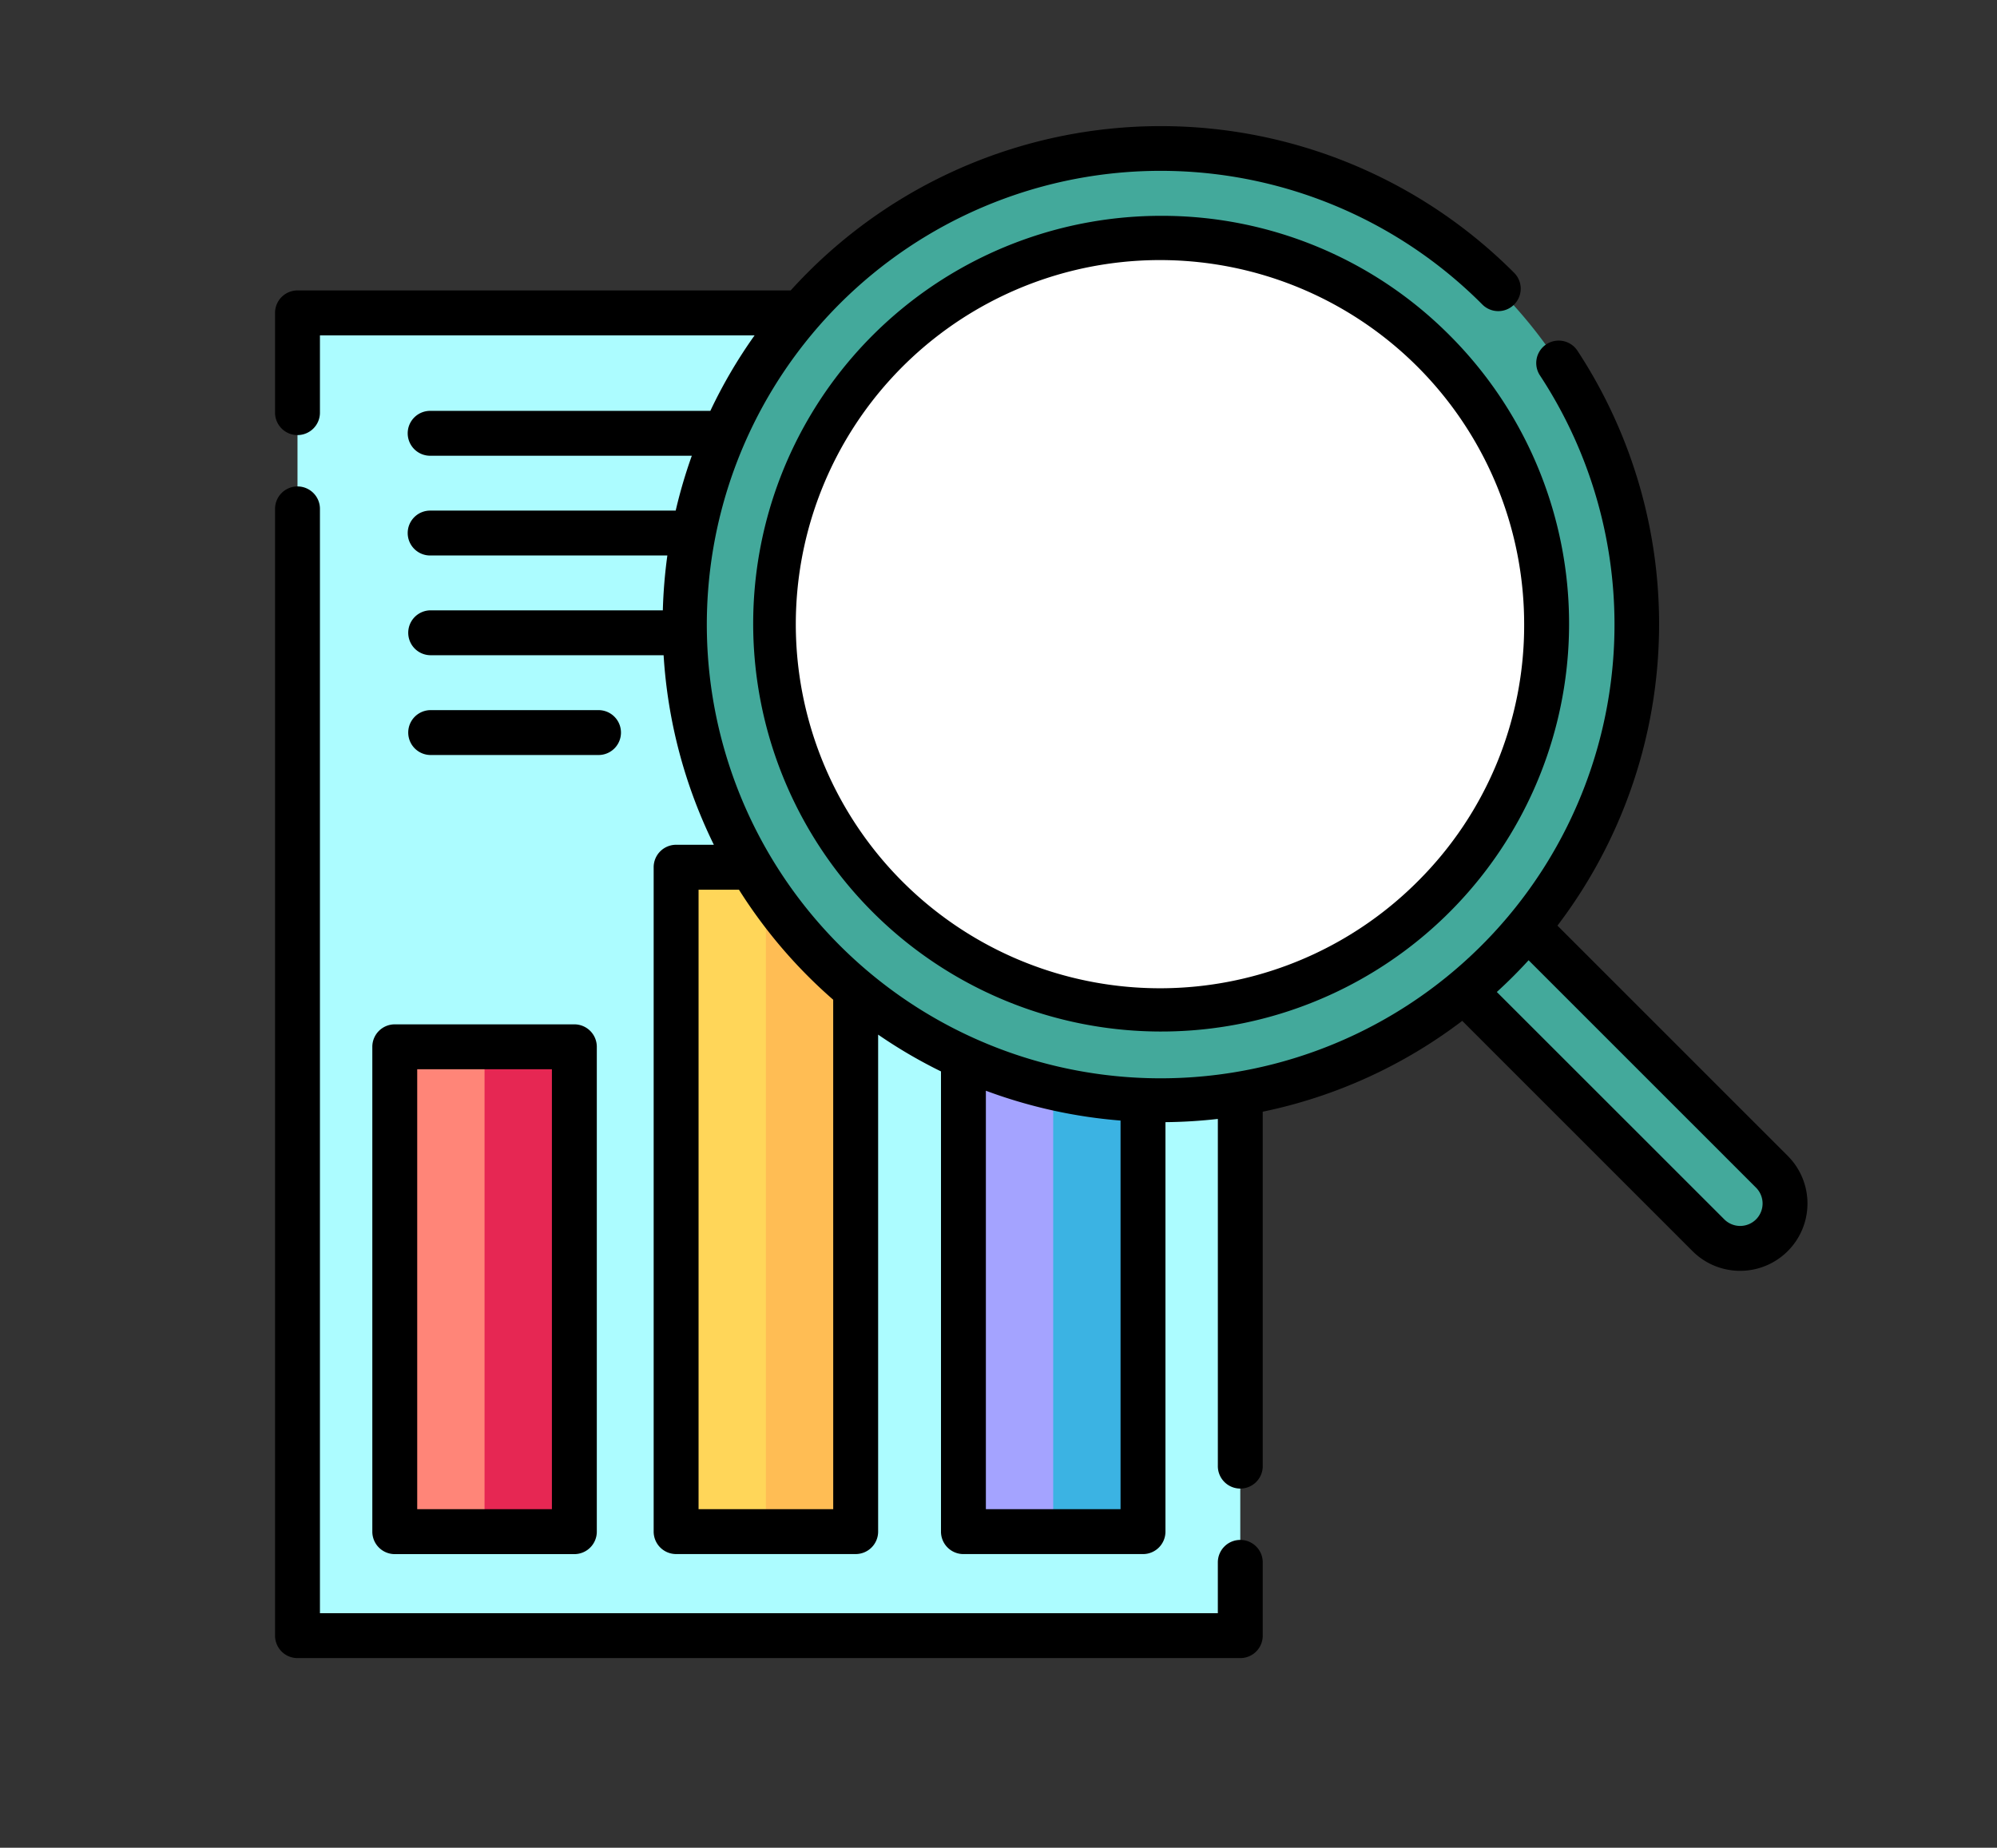 <svg xmlns="http://www.w3.org/2000/svg" width="161" height="149" viewBox="0 0 161 149">
  <rect x="0" y="0" width="161" height="149" fill="#333333" stroke="none"/>
  <g id="Grupo_165708" data-name="Grupo 165708" transform="translate(-1125.32 -1591)">
    <g id="investigacion" transform="translate(1147.495 1601.169)">
      <path id="Trazado_177862" data-name="Trazado 177862" d="M409.441,281.972a3.621,3.621,0,0,1-5.119,0l-23.716-23.716,5.119-5.119,23.716,23.716A3.621,3.621,0,0,1,409.441,281.972Zm0,0" transform="translate(-288.769 -192.057)" fill="#43a99b"/>
      <path id="Trazado_177863" data-name="Trazado 177863" d="M7.5,62.5H83.507V169.151H7.5Zm0,0" transform="translate(-5.69 -47.42)" fill="#acfcff"/>
      <path id="Trazado_177864" data-name="Trazado 177864" d="M40,307.727H54.477v39.089H40Zm0,0" transform="translate(-30.348 -233.475)" fill="#ff8578"/>
      <path id="Trazado_177865" data-name="Trazado 177865" d="M134,247.727h14.477v53.567H134Zm0,0" transform="translate(-101.667 -187.953)" fill="#ffd659"/>
      <path id="Trazado_177866" data-name="Trazado 177866" d="M230,269.727h14.477v48.258H230Zm0,0" transform="translate(-174.503 -204.644)" fill="#a4a3ff"/>
      <path id="Trazado_177867" data-name="Trazado 177867" d="M70,307.727h7.239v39.089H70Zm0,0" transform="translate(-53.11 -233.475)" fill="#e62753"/>
      <path id="Trazado_177868" data-name="Trazado 177868" d="M164,247.727h7.239v53.567H164Zm0,0" transform="translate(-124.428 -187.953)" fill="#ffbd54"/>
      <path id="Trazado_177869" data-name="Trazado 177869" d="M260,269.727h7.239v48.258H260Zm0,0" transform="translate(-197.264 -204.644)" fill="#3bb3e3"/>
      <path id="Trazado_177870" data-name="Trazado 177870" d="M202.406,18.741a38.365,38.365,0,1,0,0,54.256A38.365,38.365,0,0,0,202.406,18.741Zm0,0" transform="translate(-103.877 -5.694)" fill="#43a99b"/>
      <path id="Trazado_177871" data-name="Trazado 177871" d="M220.094,90.683a31.127,31.127,0,1,1,0-44.02A31.162,31.162,0,0,1,220.094,90.683Zm0,0" transform="translate(-126.684 -28.498)" fill="#fff"/>
      <path id="Trazado_177873" data-name="Trazado 177873" d="M121.955,83.042,103.389,64.473A40.188,40.188,0,0,0,105,18.113a1.81,1.81,0,1,0-3.024,1.99,36.589,36.589,0,1,1-4.727-5.8l.1.1a1.81,1.81,0,0,0,2.568-2.551l-.1-.1a40.219,40.219,0,0,0-56.818,0q-.738.738-1.429,1.5H1.81A1.81,1.81,0,0,0,0,15.064v8a1.81,1.81,0,1,0,3.619,0V16.875H38.662a39.864,39.864,0,0,0-3.568,6.089H12.547a1.81,1.81,0,1,0,0,3.619H33.6a40.091,40.091,0,0,0-1.3,4.424H12.547a1.81,1.81,0,1,0,0,3.619H31.628a40.441,40.441,0,0,0-.365,4.423H12.547a1.81,1.81,0,0,0,0,3.62H31.326a40.216,40.216,0,0,0,4.051,15.285H32.334a1.81,1.81,0,0,0-1.81,1.811v53.574a1.81,1.81,0,0,0,1.81,1.811H46.811a1.81,1.81,0,0,0,1.81-1.811V73.263a39.874,39.874,0,0,0,5.067,2.967v37.111a1.81,1.81,0,0,0,1.81,1.811H69.975a1.81,1.81,0,0,0,1.81-1.811V80.322a40.827,40.827,0,0,0,4.224-.26v27.955a1.81,1.81,0,1,0,3.619,0V79.479a39.9,39.9,0,0,0,16.084-7.325L114.274,90.72a5.43,5.43,0,0,0,7.681-7.678ZM45,111.531H34.144V61.576H37.4a40.2,40.2,0,0,0,5.59,7q.978.978,2.008,1.873Zm12.307,0V77.787a40.284,40.284,0,0,0,10.858,2.406v31.338ZM119.4,88.16a1.81,1.81,0,0,1-2.561,0L98.5,69.825c.444-.406.881-.821,1.31-1.25s.845-.864,1.251-1.31L119.394,85.6A1.812,1.812,0,0,1,119.4,88.16Zm0,0" transform="translate(0 -0.001)"/>
      <path id="Trazado_177874" data-name="Trazado 177874" d="M77.818,205.517a1.81,1.81,0,0,0-1.81,1.81v4.1H3.619v-89.01a1.81,1.81,0,1,0-3.619,0v90.82a1.81,1.81,0,0,0,1.81,1.81H77.818a1.809,1.809,0,0,0,1.81-1.81v-5.913A1.809,1.809,0,0,0,77.818,205.517Zm0,0" transform="translate(0 -91.508)"/>
      <path id="Trazado_177875" data-name="Trazado 177875" d="M32.5,302.005v39.1a1.81,1.81,0,0,0,1.81,1.81H48.788a1.81,1.81,0,0,0,1.81-1.81v-39.1a1.81,1.81,0,0,0-1.81-1.81H34.31A1.81,1.81,0,0,0,32.5,302.005Zm3.619,1.811H46.978V339.29H36.119Zm0,0" transform="translate(-24.658 -227.761)"/>
      <path id="Trazado_177876" data-name="Trazado 177876" d="M59.842,198.8a1.81,1.81,0,0,0,0-3.62H46.31a1.81,1.81,0,0,0,0,3.62Zm0,0" transform="translate(-33.763 -148.085)"/>
      <path id="Trazado_177877" data-name="Trazado 177877" d="M192.4,29.988a32.889,32.889,0,1,0,23.29,9.634A32.713,32.713,0,0,0,192.4,29.988Zm20.73,53.66A29.36,29.36,0,1,1,221.7,62.915,29.115,29.115,0,0,1,213.13,83.648Zm0,0" transform="translate(-120.996 -22.753)"/>
    </g>
    <rect id="Rectángulo_49754" data-name="Rectángulo 49754" width="161" height="149" transform="translate(1125.32 1591)" fill="none"/>
  </g>
</svg>
